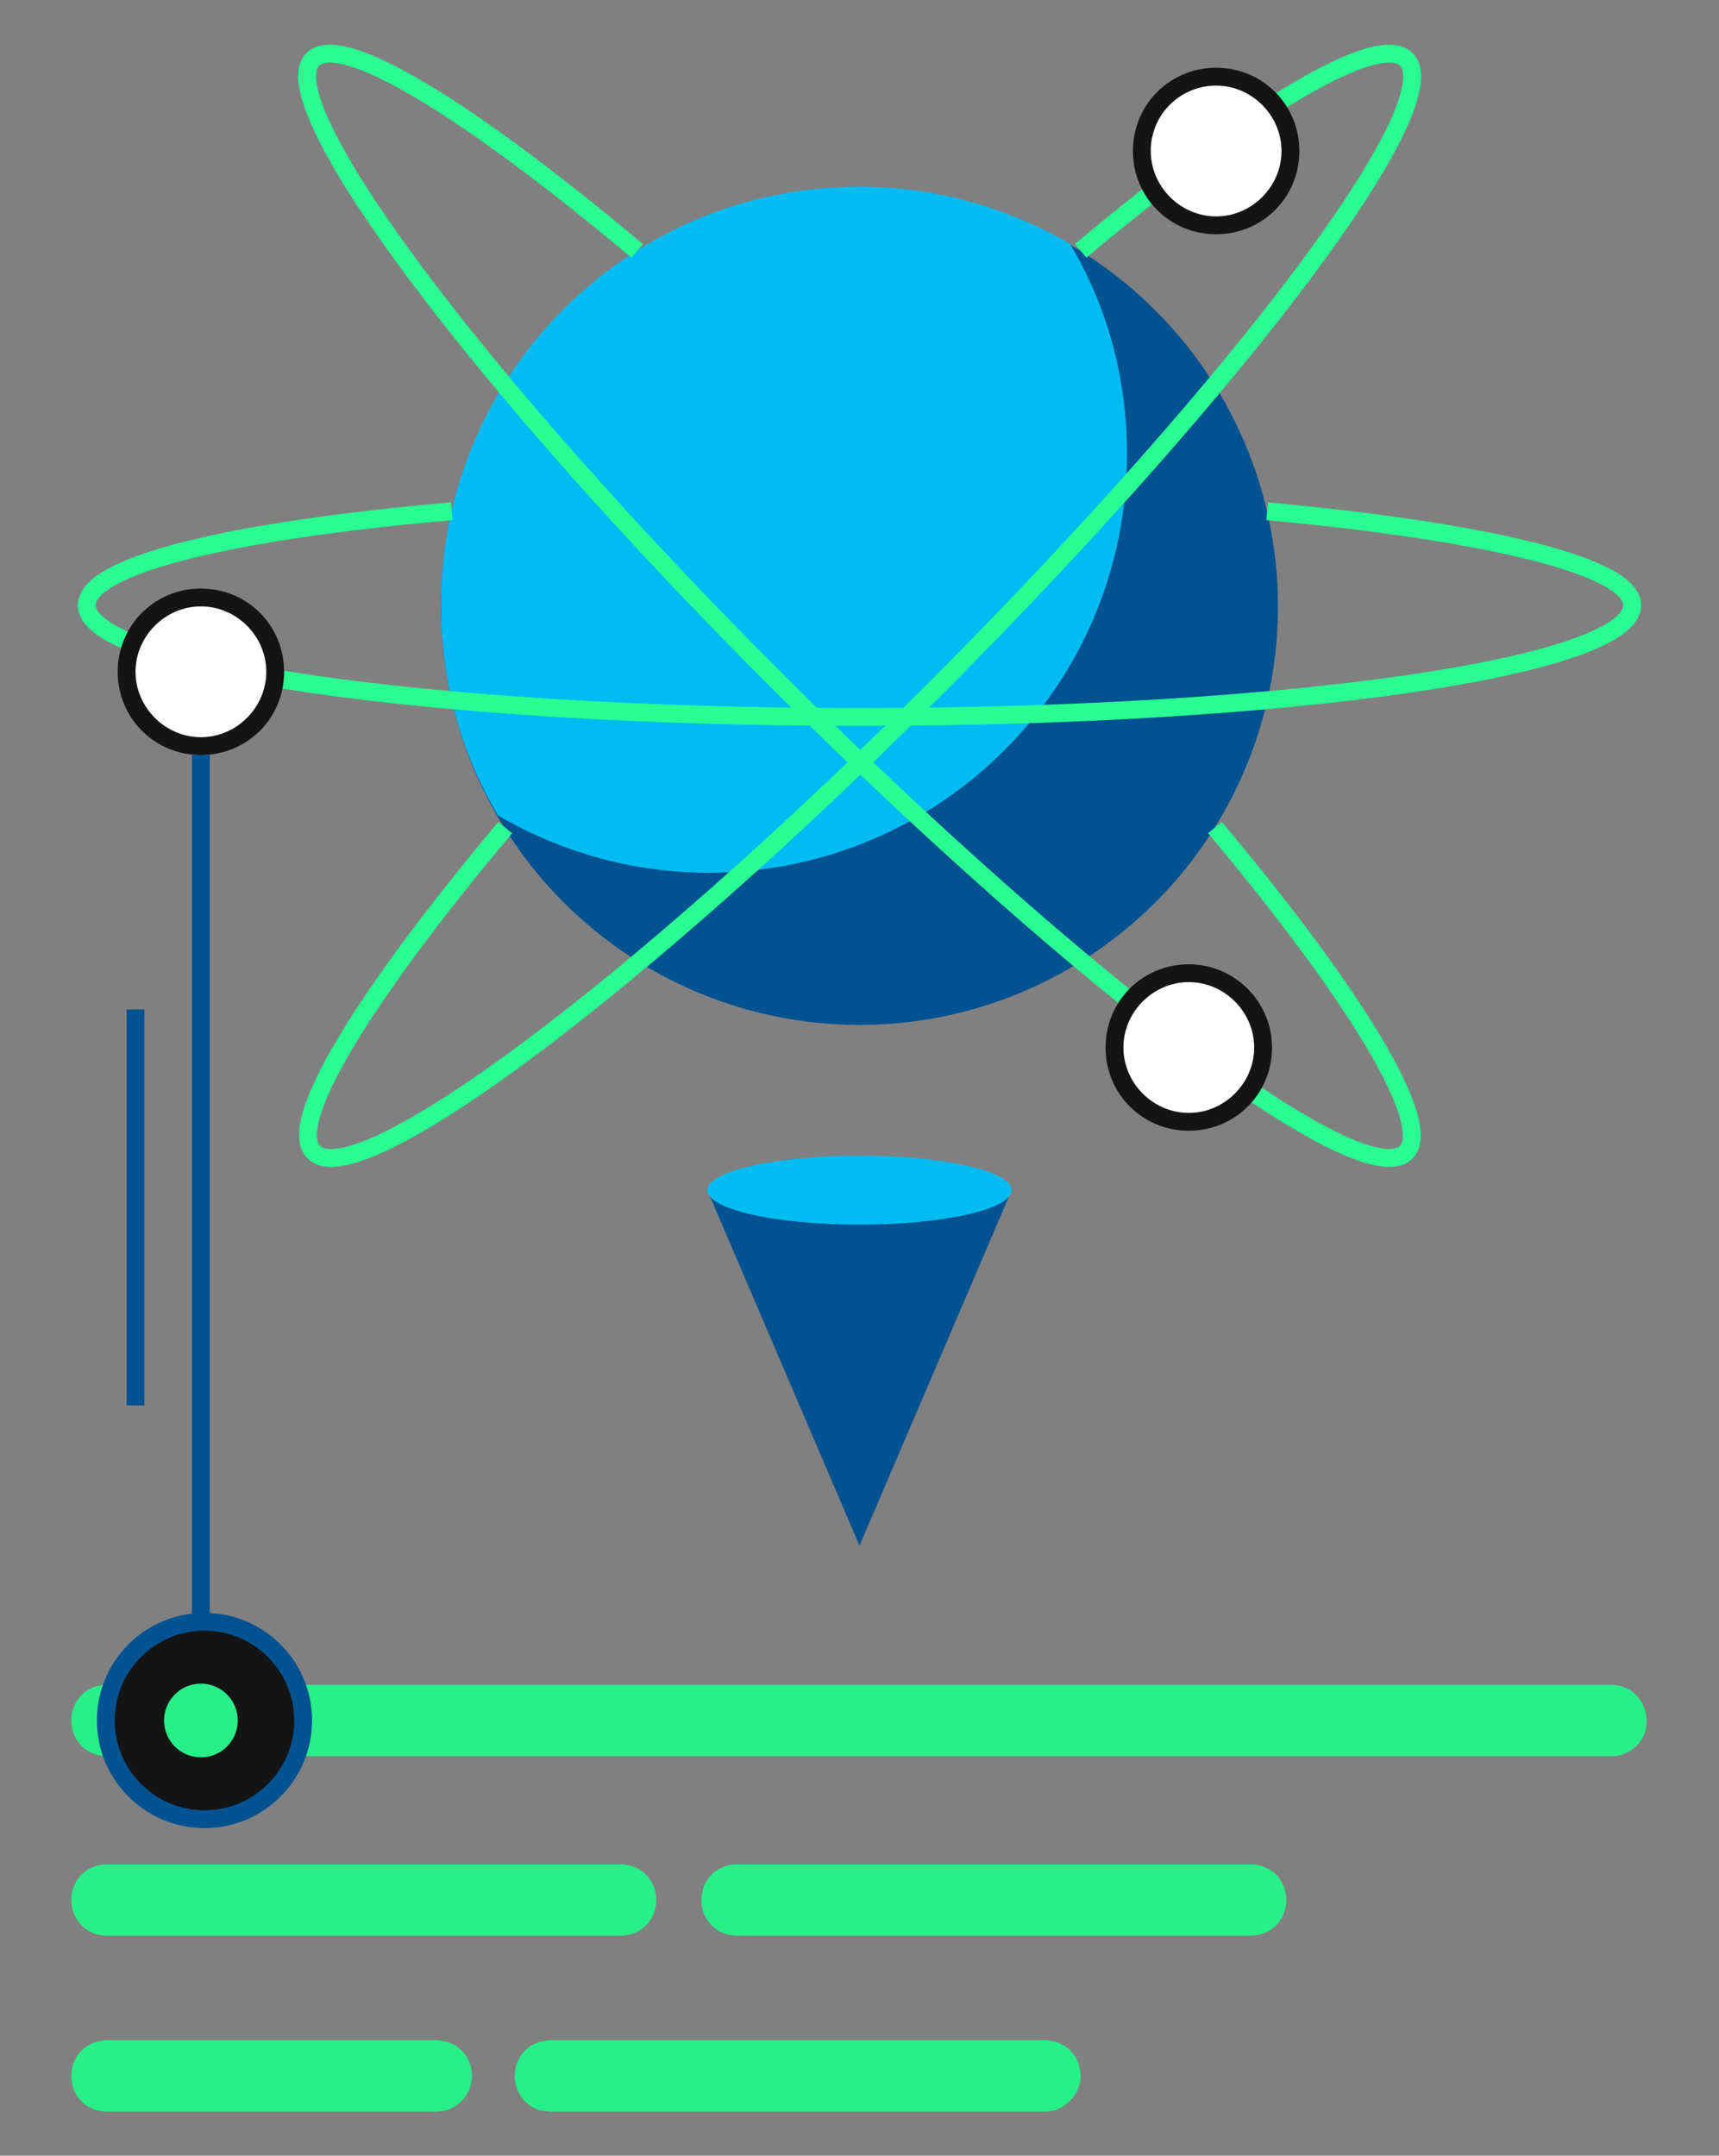 <svg id="Layer_1" xmlns="http://www.w3.org/2000/svg" viewBox="0 0 144.6 181.3"><rect x="0" y="0" width="144.6" height="181.3" fill="#808080" stroke="none"/><style>.st0{fill:#005291}.st1{fill:#00bcf2}.st2{fill:none;stroke:#29ff92;stroke-width:1.5;stroke-miterlimit:10}.st3{fill:#27f089}.st4{fill:#fff}.st5{fill:#141414}.st6,.st7{fill:none;stroke:#005291;stroke-width:1.5;stroke-miterlimit:10}.st7{fill:#141414}</style><circle class="st0" cx="72.3" cy="51" r="35.2"/><path class="st1" d="M94.8 38.2c0-6.5-1.7-12.5-4.8-17.7-5.2-3-11.2-4.8-17.7-4.8-19.5 0-35.2 15.8-35.2 35.2 0 6.5 1.7 12.5 4.8 17.7 5.2 3 11.2 4.8 17.7 4.8 19.4 0 35.2-15.7 35.2-35.2z"/><path class="st2" d="M106.6 43c18.4 1.7 30.7 4.6 30.7 7.9 0 5.2-29.1 9.4-65 9.4s-65-4.2-65-9.4c0-3.4 12.3-6.3 30.7-7.9"/><path class="st2" d="M90.9 21.1c14.2-11.9 25-18.5 27.4-16.1 3.7 3.7-14 27.2-39.3 52.6s-48.9 43-52.6 39.3c-2.4-2.4 4.2-13.1 16.1-27.3"/><path class="st2" d="M102.2 69.6c11.9 14.2 18.4 24.9 16.1 27.3-3.7 3.7-27.2-14-52.6-39.3S22.7 8.7 26.3 5c2.4-2.4 13.1 4.2 27.3 16.1"/><path class="st0" d="M59.5 100.1L72.3 130l12.8-29.9z"/><ellipse class="st1" cx="72.3" cy="100.1" rx="12.8" ry="2.9"/><path class="st3" d="M135.6 147.7H9c-1.7 0-3-1.3-3-3s1.3-3 3-3h126.5c1.7 0 3 1.3 3 3 .1 1.6-1.3 3-2.9 3zm-83.4 15.1H9c-1.7 0-3-1.3-3-3s1.3-3 3-3h43.2c1.7 0 3 1.3 3 3s-1.3 3-3 3zm53 0H62c-1.7 0-3-1.3-3-3s1.3-3 3-3h43.2c1.7 0 3 1.3 3 3s-1.3 3-3 3zm-68.5 14.8H9c-1.7 0-3-1.3-3-3s1.3-3 3-3h27.7c1.7 0 3 1.3 3 3 0 1.6-1.3 3-3 3zm51.2 0H46.3c-1.7 0-3-1.3-3-3s1.3-3 3-3h41.6c1.7 0 3 1.3 3 3 0 1.6-1.4 3-3 3z"/><circle class="st4" cx="100" cy="88" r="6.2"/><path class="st5" d="M100 82.6c3 0 5.5 2.5 5.5 5.5s-2.5 5.5-5.5 5.5-5.5-2.5-5.5-5.5 2.5-5.5 5.5-5.5m0-1.5c-3.9 0-7 3.1-7 7s3.1 7 7 7 7-3.1 7-7-3.2-7-7-7z"/><circle class="st4" cx="102.3" cy="12.7" r="6.2"/><path class="st5" d="M102.3 7.2c3 0 5.5 2.5 5.5 5.5s-2.5 5.5-5.5 5.5-5.5-2.5-5.5-5.5c0-3.1 2.5-5.5 5.5-5.5m0-1.5c-3.9 0-7 3.1-7 7s3.1 7 7 7 7-3.1 7-7-3.1-7-7-7z"/><path class="st6" d="M16.9 63.5v72.9"/><circle class="st7" cx="17.2" cy="144.7" r="8.3"/><circle class="st4" cx="16.9" cy="56.4" r="6.2"/><path class="st5" d="M16.9 51c3 0 5.5 2.5 5.5 5.5S19.9 62 16.9 62s-5.5-2.5-5.5-5.5 2.5-5.5 5.5-5.5m0-1.5c-3.9 0-7 3.1-7 7s3.1 7 7 7 7-3.1 7-7-3.1-7-7-7z"/><path class="st6" d="M11.4 84.9v33.3"/><circle class="st3" cx="16.9" cy="144.7" r="3.1"/></svg>